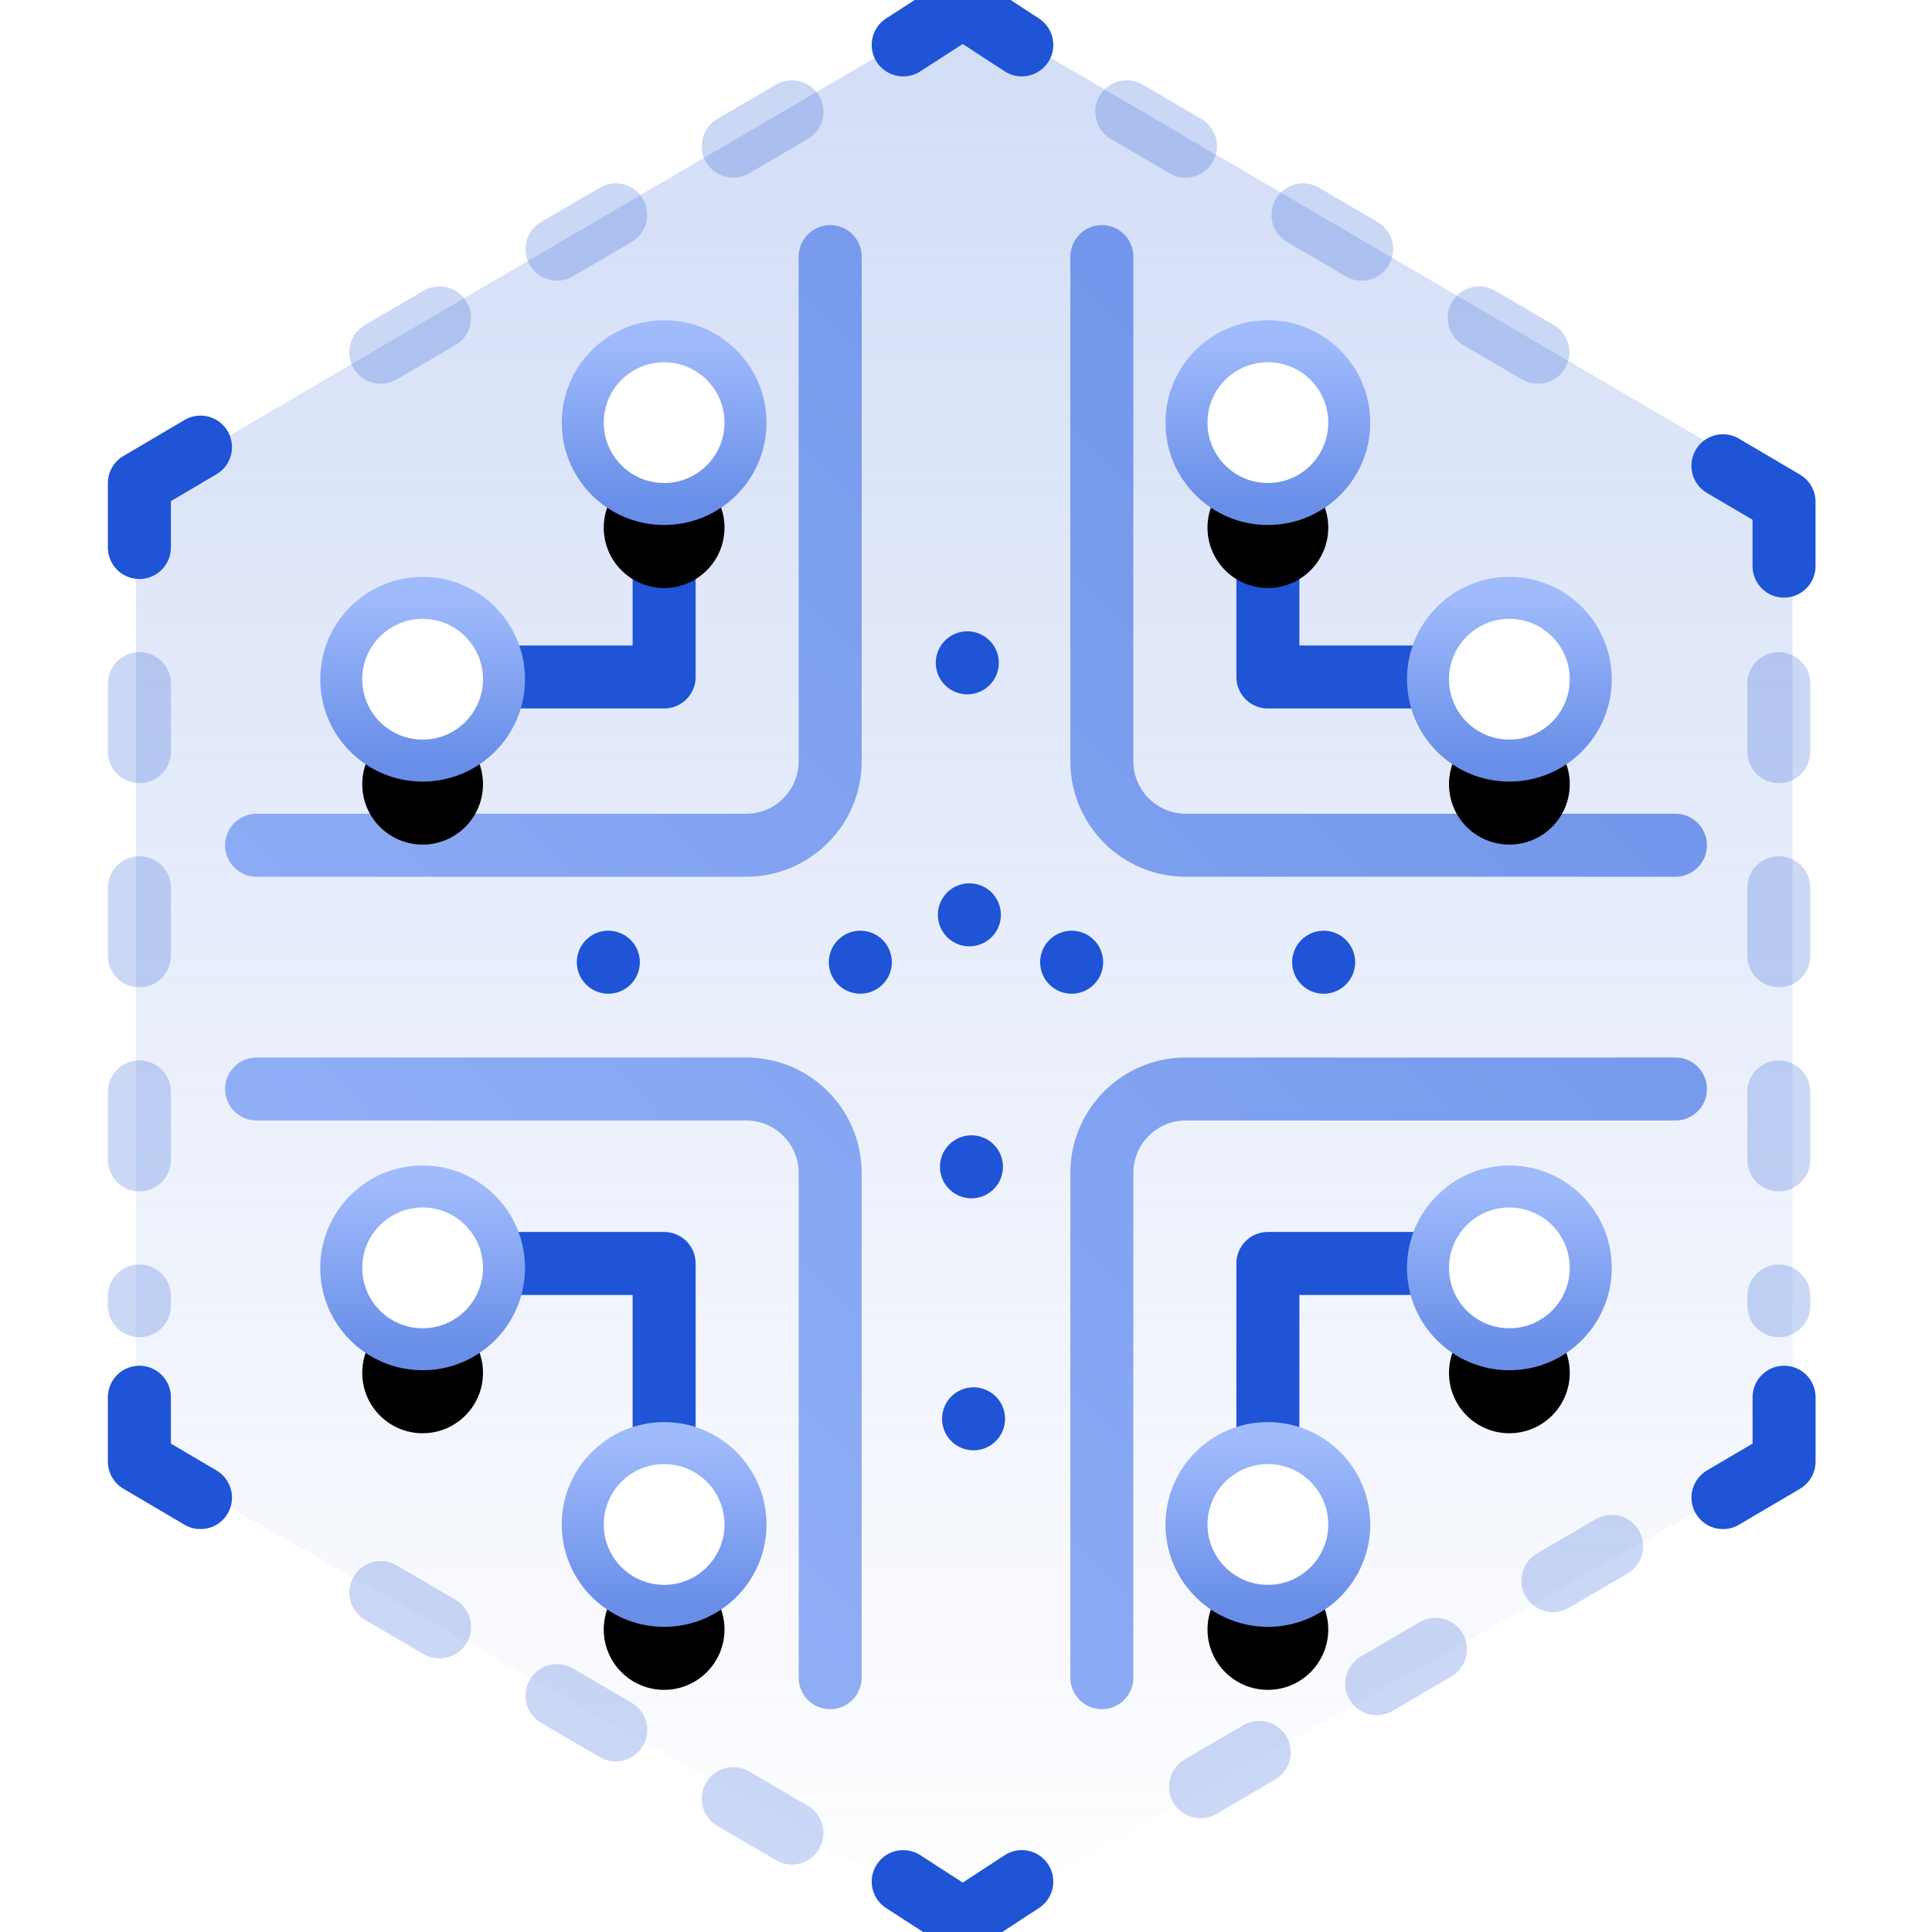 <svg xmlns="http://www.w3.org/2000/svg" xmlns:xlink="http://www.w3.org/1999/xlink" width="92" height="92" viewBox="0 0 92 92">
    <defs>
        <filter id="prefix__c" width="569.6%" height="569.6%" x="-234.8%" y="-147.8%" filterUnits="objectBoundingBox">
            <feMorphology in="SourceAlpha" operator="dilate" radius="2" result="shadowSpreadOuter1"/>
            <feOffset dy="5" in="shadowSpreadOuter1" result="shadowOffsetOuter1"/>
            <feGaussianBlur in="shadowOffsetOuter1" result="shadowBlurOuter1" stdDeviation="3"/>
            <feComposite in="shadowBlurOuter1" in2="SourceAlpha" operator="out" result="shadowBlurOuter1"/>
            <feColorMatrix in="shadowBlurOuter1" values="0 0 0 0 0.025 0 0 0 0 0.18 0 0 0 0 0.549 0 0 0 0.364 0"/>
        </filter>
        <filter id="prefix__f" width="569.6%" height="569.6%" x="-234.8%" y="-147.8%" filterUnits="objectBoundingBox">
            <feMorphology in="SourceAlpha" operator="dilate" radius="2" result="shadowSpreadOuter1"/>
            <feOffset dy="5" in="shadowSpreadOuter1" result="shadowOffsetOuter1"/>
            <feGaussianBlur in="shadowOffsetOuter1" result="shadowBlurOuter1" stdDeviation="3"/>
            <feComposite in="shadowBlurOuter1" in2="SourceAlpha" operator="out" result="shadowBlurOuter1"/>
            <feColorMatrix in="shadowBlurOuter1" values="0 0 0 0 0.025 0 0 0 0 0.18 0 0 0 0 0.549 0 0 0 0.364 0"/>
        </filter>
        <filter id="prefix__h" width="569.6%" height="569.6%" x="-234.8%" y="-147.8%" filterUnits="objectBoundingBox">
            <feMorphology in="SourceAlpha" operator="dilate" radius="2" result="shadowSpreadOuter1"/>
            <feOffset dy="5" in="shadowSpreadOuter1" result="shadowOffsetOuter1"/>
            <feGaussianBlur in="shadowOffsetOuter1" result="shadowBlurOuter1" stdDeviation="3"/>
            <feComposite in="shadowBlurOuter1" in2="SourceAlpha" operator="out" result="shadowBlurOuter1"/>
            <feColorMatrix in="shadowBlurOuter1" values="0 0 0 0 0.025 0 0 0 0 0.18 0 0 0 0 0.549 0 0 0 0.364 0"/>
        </filter>
        <filter id="prefix__j" width="569.6%" height="569.6%" x="-234.8%" y="-147.8%" filterUnits="objectBoundingBox">
            <feMorphology in="SourceAlpha" operator="dilate" radius="2" result="shadowSpreadOuter1"/>
            <feOffset dy="5" in="shadowSpreadOuter1" result="shadowOffsetOuter1"/>
            <feGaussianBlur in="shadowOffsetOuter1" result="shadowBlurOuter1" stdDeviation="3"/>
            <feComposite in="shadowBlurOuter1" in2="SourceAlpha" operator="out" result="shadowBlurOuter1"/>
            <feColorMatrix in="shadowBlurOuter1" values="0 0 0 0 0.025 0 0 0 0 0.18 0 0 0 0 0.549 0 0 0 0.364 0"/>
        </filter>
        <filter id="prefix__l" width="569.6%" height="569.6%" x="-234.8%" y="-147.8%" filterUnits="objectBoundingBox">
            <feMorphology in="SourceAlpha" operator="dilate" radius="2" result="shadowSpreadOuter1"/>
            <feOffset dy="5" in="shadowSpreadOuter1" result="shadowOffsetOuter1"/>
            <feGaussianBlur in="shadowOffsetOuter1" result="shadowBlurOuter1" stdDeviation="3"/>
            <feComposite in="shadowBlurOuter1" in2="SourceAlpha" operator="out" result="shadowBlurOuter1"/>
            <feColorMatrix in="shadowBlurOuter1" values="0 0 0 0 0.025 0 0 0 0 0.18 0 0 0 0 0.549 0 0 0 0.364 0"/>
        </filter>
        <filter id="prefix__n" width="569.6%" height="569.6%" x="-234.8%" y="-147.8%" filterUnits="objectBoundingBox">
            <feMorphology in="SourceAlpha" operator="dilate" radius="2" result="shadowSpreadOuter1"/>
            <feOffset dy="5" in="shadowSpreadOuter1" result="shadowOffsetOuter1"/>
            <feGaussianBlur in="shadowOffsetOuter1" result="shadowBlurOuter1" stdDeviation="3"/>
            <feComposite in="shadowBlurOuter1" in2="SourceAlpha" operator="out" result="shadowBlurOuter1"/>
            <feColorMatrix in="shadowBlurOuter1" values="0 0 0 0 0.025 0 0 0 0 0.18 0 0 0 0 0.549 0 0 0 0.364 0"/>
        </filter>
        <filter id="prefix__p" width="569.6%" height="569.6%" x="-234.8%" y="-147.8%" filterUnits="objectBoundingBox">
            <feMorphology in="SourceAlpha" operator="dilate" radius="2" result="shadowSpreadOuter1"/>
            <feOffset dy="5" in="shadowSpreadOuter1" result="shadowOffsetOuter1"/>
            <feGaussianBlur in="shadowOffsetOuter1" result="shadowBlurOuter1" stdDeviation="3"/>
            <feComposite in="shadowBlurOuter1" in2="SourceAlpha" operator="out" result="shadowBlurOuter1"/>
            <feColorMatrix in="shadowBlurOuter1" values="0 0 0 0 0.025 0 0 0 0 0.18 0 0 0 0 0.549 0 0 0 0.364 0"/>
        </filter>
        <filter id="prefix__r" width="569.6%" height="569.6%" x="-234.8%" y="-147.8%" filterUnits="objectBoundingBox">
            <feMorphology in="SourceAlpha" operator="dilate" radius="2" result="shadowSpreadOuter1"/>
            <feOffset dy="5" in="shadowSpreadOuter1" result="shadowOffsetOuter1"/>
            <feGaussianBlur in="shadowOffsetOuter1" result="shadowBlurOuter1" stdDeviation="3"/>
            <feComposite in="shadowBlurOuter1" in2="SourceAlpha" operator="out" result="shadowBlurOuter1"/>
            <feColorMatrix in="shadowBlurOuter1" values="0 0 0 0 0.025 0 0 0 0 0.18 0 0 0 0 0.549 0 0 0 0.364 0"/>
        </filter>
        <circle id="prefix__d" cx="14.375" cy="2.875" r="2.875"/>
        <circle id="prefix__g" cx="2.875" cy="15.094" r="2.875"/>
        <circle id="prefix__i" cx="14.375" cy="15.094" r="2.875"/>
        <circle id="prefix__k" cx="2.875" cy="2.875" r="2.875"/>
        <circle id="prefix__m" cx="14.375" cy="15.094" r="2.875"/>
        <circle id="prefix__o" cx="2.875" cy="2.875" r="2.875"/>
        <circle id="prefix__q" cx="14.375" cy="2.875" r="2.875"/>
        <circle id="prefix__s" cx="2.875" cy="15.094" r="2.875"/>
        <linearGradient id="prefix__a" x1="50%" x2="50%" y1="3.193%" y2="100%">
            <stop offset="0%" stop-color="#7898E5" stop-opacity=".329"/>
            <stop offset="100%" stop-color="#7898E5" stop-opacity="0"/>
        </linearGradient>
        <linearGradient id="prefix__b" x1="2.531%" x2="105.39%" y1="100%" y2="0%">
            <stop offset="0%" stop-color="#98B5F9"/>
            <stop offset="100%" stop-color="#688EE8"/>
        </linearGradient>
        <linearGradient id="prefix__e" x1="50%" x2="50%" y1="0%" y2="100%">
            <stop offset="0%" stop-color="#A0BBFC"/>
            <stop offset="100%" stop-color="#688EE8"/>
        </linearGradient>
    </defs>
    <g fill="none" fill-rule="evenodd">
        <g>
            <path fill="url(#prefix__a)" d="M40.095.304l39.513 23.13v45.948L40.24 91.66.719 69.253v-45.9L40.095.305z" transform="translate(5.75)"/>
            <path stroke="#1E54D5" stroke-dasharray="3.24 6.48" stroke-linecap="round" stroke-linejoin="round" stroke-opacity=".229" stroke-width="3" d="M31.961 5.323L7.097 19.864" transform="translate(5.75)"/>
            <path stroke="#1E54D5" stroke-dasharray="3.24 6.48" stroke-linecap="round" stroke-linejoin="round" stroke-opacity=".229" stroke-width="3" d="M31.961 72.746L7.097 87.287" transform="translate(5.75) matrix(1 0 0 -1 0 160.033)"/>
            <path stroke="#1E54D5" stroke-dasharray="3.24 6.48" stroke-linecap="round" stroke-linejoin="round" stroke-opacity=".229" stroke-width="3" d="M72.77 5.323L47.906 19.864" transform="translate(5.75) matrix(-1 0 0 1 120.676 0)"/>
            <path stroke="#1E54D5" stroke-dasharray="3.24 6.48" stroke-linecap="round" stroke-linejoin="round" stroke-opacity=".229" stroke-width="3" d="M70.996 73.633L46.131 88.174" transform="translate(5.75)"/>
            <path stroke="#1E54D5" stroke-linecap="round" stroke-linejoin="round" stroke-width="3" d="M42.907 2.138L40.099 0.305 37.26 2.138" transform="translate(5.75)"/>
            <path stroke="#1E54D5" stroke-linecap="round" stroke-linejoin="round" stroke-width="3" d="M42.907 91.435L40.099 89.601 37.26 91.435" transform="translate(5.75) matrix(1 0 0 -1 0 181.036)"/>
            <path stroke="#1E54D5" stroke-linecap="round" stroke-linejoin="round" stroke-width="3" d="M3.797 66.536L0.887 68.251 0.887 71.315" transform="translate(5.75) matrix(1 0 0 -1 0 137.85)"/>
            <path stroke="#1E54D5" stroke-linecap="round" stroke-linejoin="round" stroke-width="3" d="M3.797 21.291L0.887 23.007 0.887 26.071" transform="translate(5.75)"/>
            <path stroke="#1E54D5" stroke-linecap="round" stroke-linejoin="round" stroke-width="3" d="M79.204 22.179L76.294 23.894 76.294 26.958" transform="translate(5.75) matrix(-1 0 0 1 155.498 0)"/>
            <path stroke="#1E54D5" stroke-linecap="round" stroke-linejoin="round" stroke-width="3" d="M79.204 66.536L76.294 68.251 76.294 71.315" transform="translate(5.75) rotate(180 77.75 68.925)"/>
            <path stroke="#1E54D5" stroke-dasharray="3.24 6.48" stroke-linecap="round" stroke-linejoin="round" stroke-opacity=".229" stroke-width="3" d="M.887 32.554L.887 62.177M78.956 32.554L78.956 62.177" transform="translate(5.75)"/>
        </g>
        <g stroke="url(#prefix__b)" stroke-linecap="round" stroke-linejoin="round" stroke-width="3" transform="translate(12.219 12.219)">
            <path d="M27.313 0v24.031c0 2.21-1.791 4-4 4H0h0M27.313 67.67V43.638c0-2.209-1.791-4-4-4H0h0M40.25 67.67V43.638c0-2.209 1.79-4 4-4h23.313M40.25 0v24.031c0 2.21 1.79 4 4 4h23.313"/>
        </g>
        <g transform="translate(17.25 17.25)">
            <path stroke="#1E54D5" stroke-linecap="round" stroke-linejoin="round" stroke-width="3" d="M14.375 2.665L14.375 14.987 2.998 14.987"/>
            <use fill="#000" filter="url(#prefix__c)" xlink:href="#prefix__d"/>
            <circle cx="14.375" cy="2.875" r="3.875" fill="#FFF" stroke="url(#prefix__e)" stroke-width="2"/>
            <use fill="#000" filter="url(#prefix__f)" xlink:href="#prefix__g"/>
            <circle cx="2.875" cy="15.094" r="3.875" fill="#FFF" stroke="url(#prefix__e)" stroke-width="2"/>
            <g transform="translate(0 40.25)">
                <path stroke="#1E54D5" stroke-linecap="round" stroke-linejoin="round" stroke-width="3" d="M14.375 2.665L14.375 14.987 2.998 14.987" transform="matrix(1 0 0 -1 0 17.652)"/>
                <use fill="#000" filter="url(#prefix__h)" xlink:href="#prefix__i"/>
                <circle cx="14.375" cy="15.094" r="3.875" fill="#FFF" stroke="url(#prefix__e)" stroke-width="2"/>
                <g>
                    <use fill="#000" filter="url(#prefix__j)" xlink:href="#prefix__k"/>
                    <circle cx="2.875" cy="2.875" r="3.875" fill="#FFF" stroke="url(#prefix__e)" stroke-width="2"/>
                </g>
            </g>
            <g transform="matrix(-1 0 0 1 57.5 40.25)">
                <path stroke="#1E54D5" stroke-linecap="round" stroke-linejoin="round" stroke-width="3" d="M14.375 2.665L14.375 14.987 2.998 14.987" transform="matrix(1 0 0 -1 0 17.652)"/>
                <use fill="#000" filter="url(#prefix__l)" xlink:href="#prefix__m"/>
                <circle cx="14.375" cy="15.094" r="3.875" fill="#FFF" stroke="url(#prefix__e)" stroke-width="2"/>
                <g>
                    <use fill="#000" filter="url(#prefix__n)" xlink:href="#prefix__o"/>
                    <circle cx="2.875" cy="2.875" r="3.875" fill="#FFF" stroke="url(#prefix__e)" stroke-width="2"/>
                </g>
            </g>
            <g transform="matrix(-1 0 0 1 57.5 0)">
                <path stroke="#1E54D5" stroke-linecap="round" stroke-linejoin="round" stroke-width="3" d="M14.375 2.665L14.375 14.987 2.998 14.987"/>
                <use fill="#000" filter="url(#prefix__p)" xlink:href="#prefix__q"/>
                <circle cx="14.375" cy="2.875" r="3.875" fill="#FFF" stroke="url(#prefix__e)" stroke-width="2"/>
                <g>
                    <use fill="#000" filter="url(#prefix__r)" xlink:href="#prefix__s"/>
                    <circle cx="2.875" cy="15.094" r="3.875" fill="#FFF" stroke="url(#prefix__e)" stroke-width="2"/>
                </g>
            </g>
        </g>
        <g stroke="#1E54D5" stroke-dasharray="0 12" stroke-linecap="round" stroke-linejoin="round" stroke-width="3">
            <path d="M26.953 0L26.597 43.124" transform="translate(19.406 24.438) matrix(1 0 0 -1 0 43.124)"/>
            <path d="M31.625 21.381L53.188 21.381" transform="translate(19.406 24.438) matrix(1 0 0 -1 0 42.763)"/>
            <path d="M0 21.381L21.563 21.381" transform="translate(19.406 24.438) rotate(180 10.781 21.381)"/>
        </g>
    </g>
</svg>

